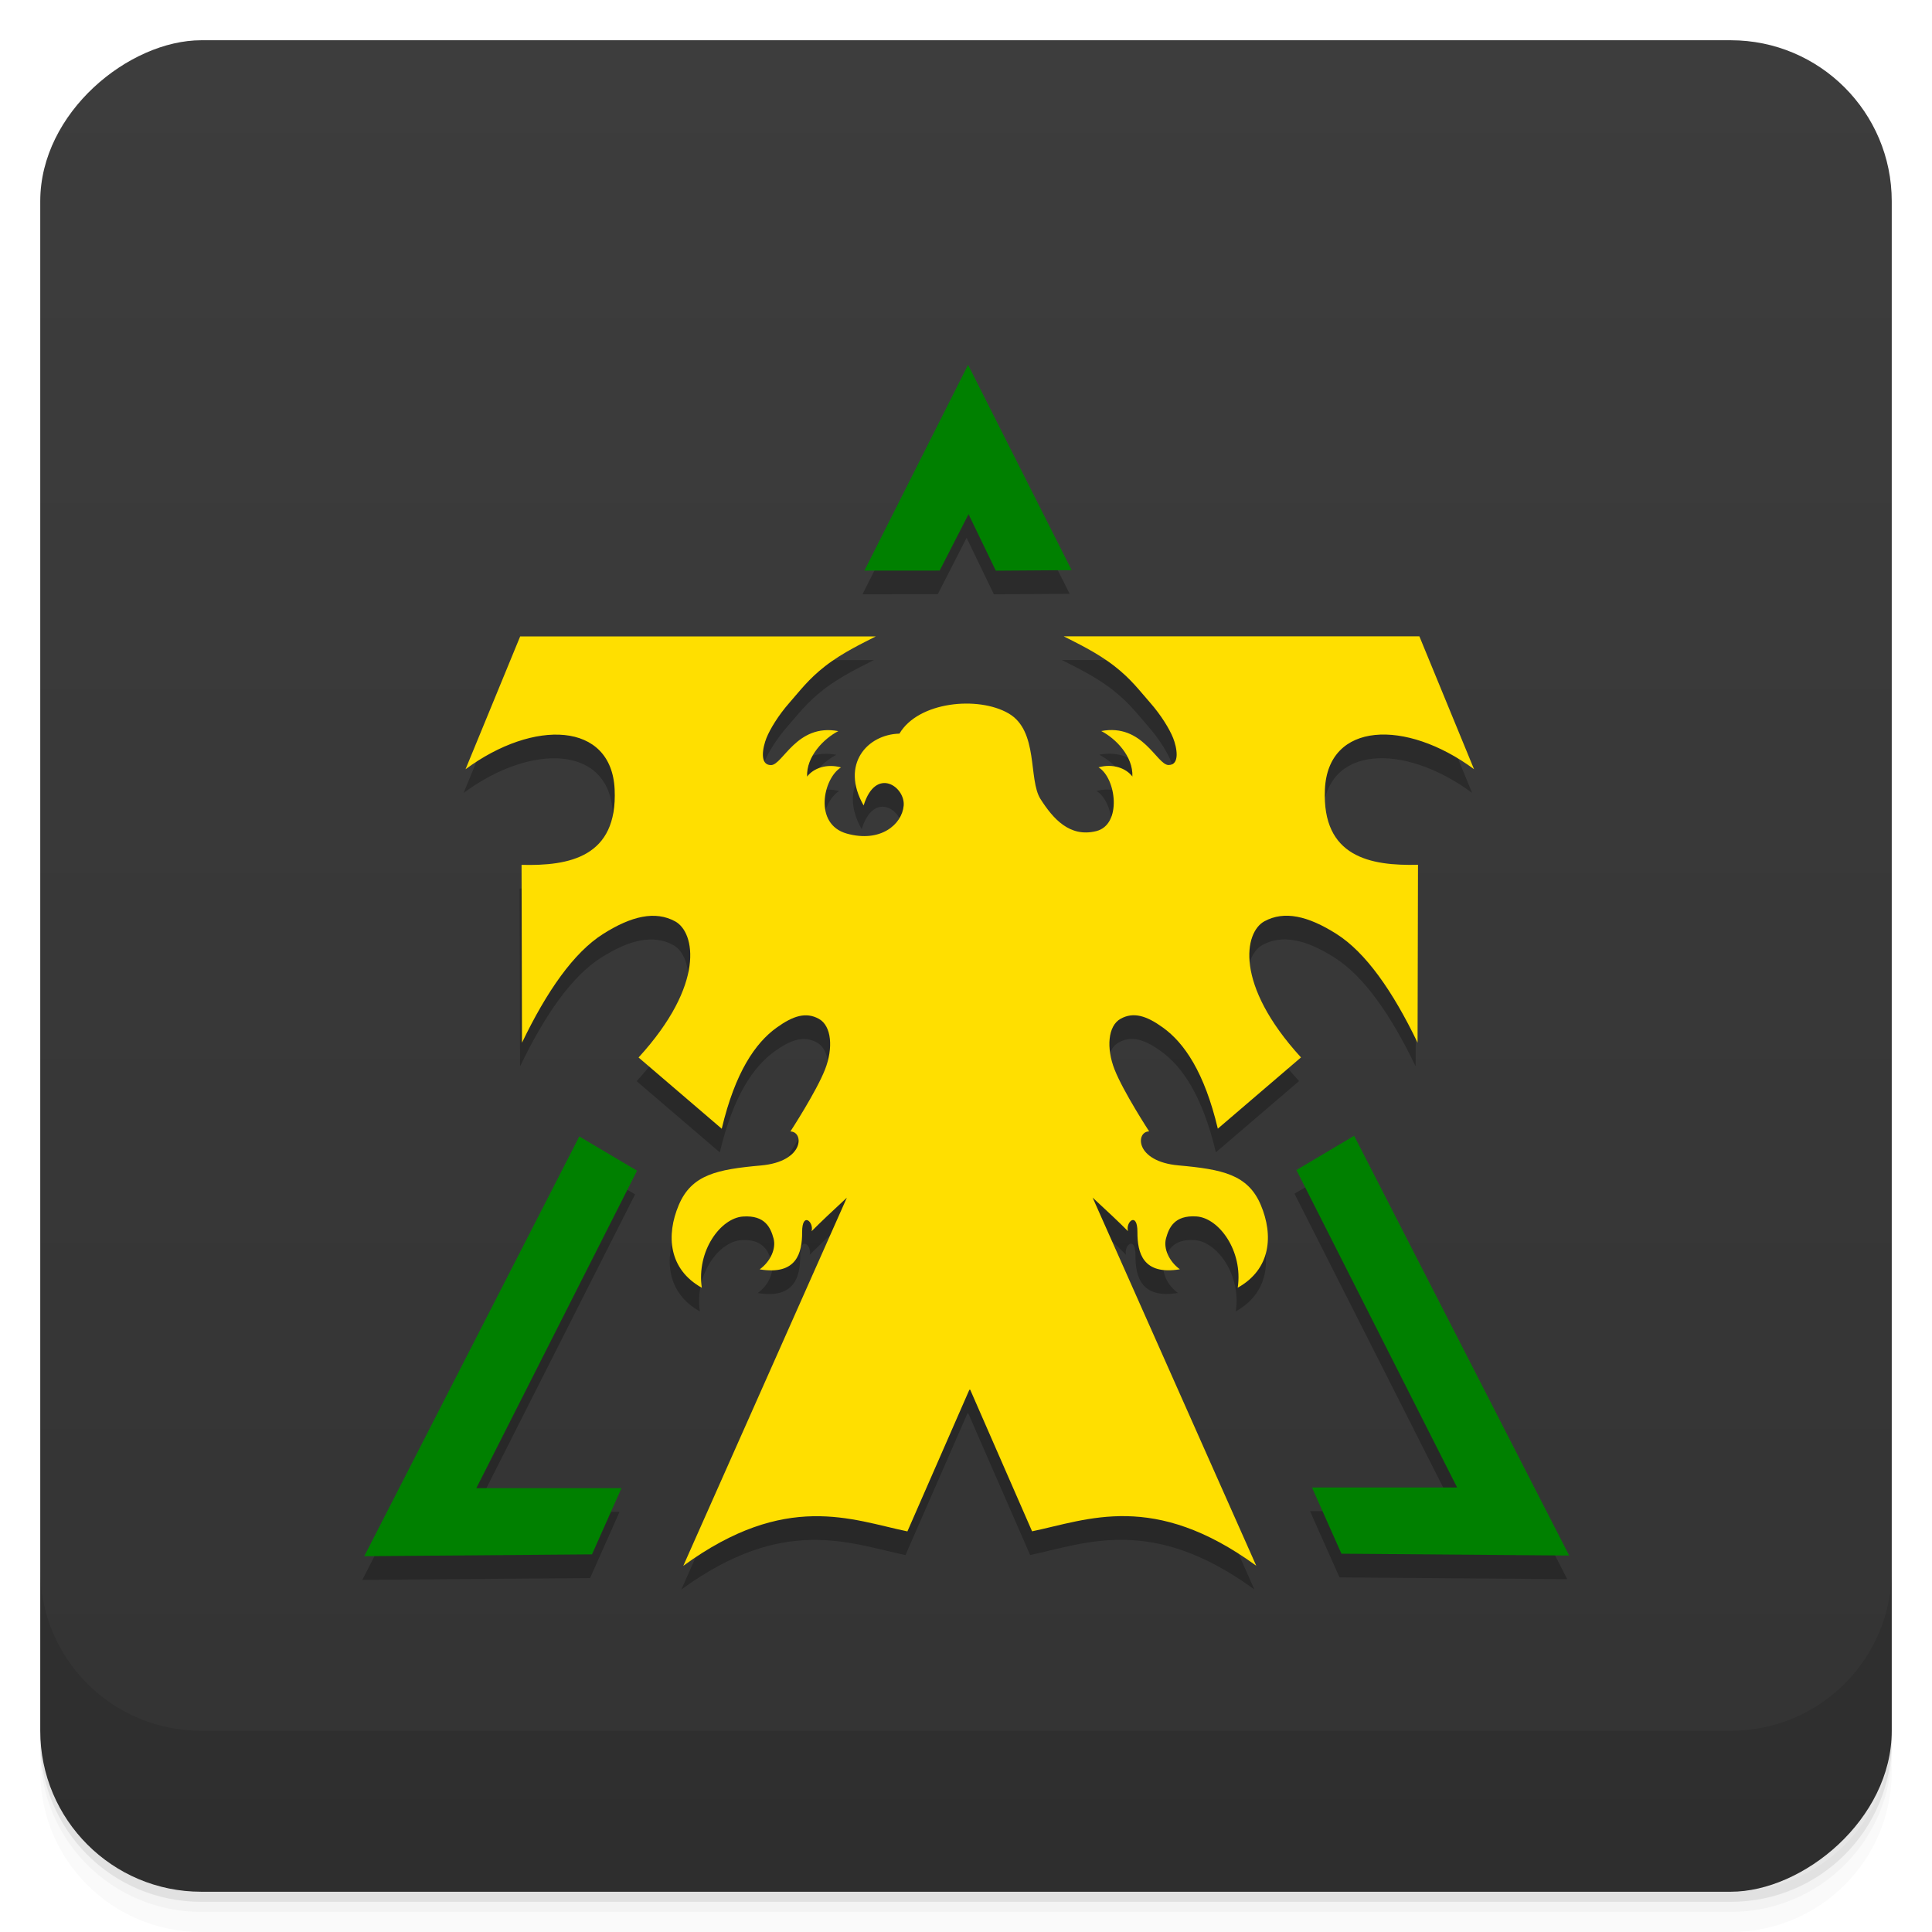 <svg version="1.1" viewBox="0 0 48 48" xmlns="http://www.w3.org/2000/svg">
 <defs>
  <linearGradient id="linearGradient3764" x1="1" x2="47" gradientTransform="translate(-48 .002)" gradientUnits="userSpaceOnUse">
   <stop stop-color="#333" offset="0"/>
   <stop stop-color="#3d3d3d" offset="1"/>
  </linearGradient>
 </defs>
 <path d="m1 43v0.25c0 2.216 1.784 4 4 4h38c2.216 0 4-1.784 4-4v-0.25c0 2.216-1.784 4-4 4h-38c-2.216 0-4-1.784-4-4zm0 0.5v0.5c0 2.216 1.784 4 4 4h38c2.216 0 4-1.784 4-4v-0.5c0 2.216-1.784 4-4 4h-38c-2.216 0-4-1.784-4-4z" opacity=".02"/>
 <path d="m1 43.25v0.25c0 2.216 1.784 4 4 4h38c2.216 0 4-1.784 4-4v-0.25c0 2.216-1.784 4-4 4h-38c-2.216 0-4-1.784-4-4z" opacity=".05"/>
 <path d="m1 43v0.25c0 2.216 1.784 4 4 4h38c2.216 0 4-1.784 4-4v-0.25c0 2.216-1.784 4-4 4h-38c-2.216 0-4-1.784-4-4z" opacity=".1"/>
 <rect transform="rotate(-90)" x="-47" y="1" width="46" height="46" rx="4" fill="url(#linearGradient3764)"/>
 <g transform="matrix(.058 0 0 .059 6.622 7.323)" style="opacity:.25">
  <path d="m299.88 102.38-12.364 23.727-32.244 0.024 44.406-86.667 44.358 86.466-32.47 0.226-11.686-23.776z"/>
  <path d="m340.66 153.81c4.899 2.505 14.026 6.645 21.719 12.531 7.117 5.446 10.744 10.322 15.344 15.469 4.6 5.146 8.212 10.936 9.781 14.781 1.569 3.845 3.143 11.432-1.938 11.406-5.081-0.025-10.969-17.638-28.844-14.312 6.224 3.159 13.703 10.654 13.344 19.156-2.725-3.518-8.302-5.561-14.5-3.875 7.633 4.578 10.093 24.192-1.031 26.875-11.361 2.74-18.45-5.255-23.812-13.5s-0.697-28.684-13.719-36.094c-13.022-7.41-38.627-4.983-46.719 8.531-13.724 0.307-25.417 12.895-15.344 30.25 5.244-16.631 17.893-7.833 17.156 0.094-0.737 7.927-9.969 15.683-24.344 11.75s-10.132-23.297-2.5-27.875c-6.198-1.686-11.806 0.357-14.531 3.875-0.359-8.502 7.151-15.997 13.375-19.156-17.875-3.325-23.763 14.287-28.844 14.312s-3.507-7.561-1.938-11.406c1.569-3.845 5.181-9.635 9.781-14.781 4.6-5.146 8.227-10.023 15.344-15.469 7.693-5.887 16.82-10.026 21.719-12.531h-152.34l-23.406 55.938c29.216-21.215 62.559-20.053 63.875 8.5 1.316 28.553-19.532 32.262-39.875 31.75l0.188 74.906c10.672-21.823 22.219-37.984 34.656-45.75 12.238-7.641 22.449-9.924 30.969-5.344 8.52 4.58 13.036 26.418-15.688 57.312l35.625 30c5.77-23.849 14.404-36.121 23.5-42.562 7.079-5.013 12.574-6.705 18.094-3.719 5.52 2.986 6.197 12.418 2.656 21.312-3.74 9.395-14.844 26.125-14.844 26.125 5.829 0 6.179 12.657-12.594 14.312-18.772 1.655-29.703 3.828-35.219 16.656-5.487 12.759-4.36 27.043 9.875 34.844-2.328-15.558 8.087-29.355 17.625-30 9.538-0.645 11.86 4.801 13.094 9.219 1.188 4.252-1.291 9.71-5.938 13.031 15.864 2.575 18.223-6.94 18.188-15.688s5.098-4.328 4.062-0.375c3.854-3.826 9.185-8.758 15.094-14.125l-70.062 155.03c43.957-31.501 72.171-19.358 96-14.5l26.531-59.625 0.375-0.031 26.5 59.625c23.829-4.858 52.074-17.001 96.031 14.5l-70.094-155.03c5.909 5.367 11.271 10.299 15.125 14.125-1.036-3.953 4.098-8.373 4.062 0.375-0.036 8.748 2.324 18.262 18.188 15.688-4.646-3.321-7.125-8.779-5.938-13.031 1.234-4.418 3.556-9.864 13.094-9.219 9.538 0.645 19.953 14.442 17.625 30 14.235-7.801 15.361-22.085 9.875-34.844-5.516-12.828-16.478-15.001-35.25-16.656-18.772-1.655-18.392-14.312-12.562-14.312 0 0-11.103-16.73-14.844-26.125-3.541-8.894-2.895-18.327 2.625-21.312 5.52-2.986 11.046-1.295 18.125 3.719 9.096 6.442 17.73 18.713 23.5 42.562l35.625-30c-28.723-30.894-24.207-52.732-15.688-57.312 8.52-4.58 18.7-2.297 30.938 5.344 12.438 7.766 24.016 23.927 34.688 45.75l0.188-74.906c-20.343 0.512-41.191-3.197-39.875-31.75 1.316-28.553 34.659-29.715 63.875-8.5l-23.406-55.938h-152.34z"/>
  <path d="m41.035 541.16 92.111-176.75 24.727 14.412-68.835 133.69h62.166l-12.614 27.873-97.555 0.774z"/>
  <path d="m557.17 540.88-92.111-176.75-24.727 14.412 68.835 133.69h-62.166l12.614 27.873 97.555 0.774z"/>
 </g>
 <g transform="translate(0 -1004.4)">
  <path d="m1 1043.4v4c0 2.216 1.784 4 4 4h38c2.216 0 4-1.784 4-4v-4c0 2.216-1.784 4-4 4h-38c-2.216 0-4-1.784-4-4z" opacity=".1"/>
 </g>
 <g transform="matrix(.058 0 0 .059 6.67 6.735)" style="fill:#008000">
  <path d="m299.88 102.38-12.364 23.727-32.244 0.024 44.406-86.667 44.358 86.466-32.47 0.226-11.686-23.776z" style="fill:#008000"/>
  <path d="m340.66 153.81c4.899 2.505 14.026 6.645 21.719 12.531 7.117 5.446 10.744 10.322 15.344 15.469 4.6 5.146 8.212 10.936 9.781 14.781 1.569 3.845 3.143 11.432-1.938 11.406-5.081-0.025-10.969-17.638-28.844-14.312 6.224 3.159 13.703 10.654 13.344 19.156-2.725-3.518-8.302-5.561-14.5-3.875 7.633 4.578 10.093 24.192-1.031 26.875-11.361 2.74-18.45-5.255-23.812-13.5s-0.697-28.684-13.719-36.094c-13.022-7.41-38.627-4.983-46.719 8.531-13.724 0.307-25.417 12.895-15.344 30.25 5.244-16.631 17.893-7.833 17.156 0.094-0.737 7.927-9.969 15.683-24.344 11.75s-10.132-23.297-2.5-27.875c-6.198-1.686-11.806 0.357-14.531 3.875-0.359-8.502 7.151-15.997 13.375-19.156-17.875-3.325-23.763 14.287-28.844 14.312s-3.507-7.561-1.938-11.406c1.569-3.845 5.181-9.635 9.781-14.781 4.6-5.146 8.227-10.023 15.344-15.469 7.693-5.887 16.82-10.026 21.719-12.531h-152.34l-23.406 55.938c29.216-21.215 62.559-20.053 63.875 8.5 1.316 28.553-19.532 32.262-39.875 31.75l0.188 74.906c10.672-21.823 22.219-37.984 34.656-45.75 12.238-7.641 22.449-9.924 30.969-5.344 8.52 4.58 13.036 26.418-15.688 57.312l35.625 30c5.77-23.849 14.404-36.121 23.5-42.562 7.079-5.013 12.574-6.705 18.094-3.719 5.52 2.986 6.197 12.418 2.656 21.312-3.74 9.395-14.844 26.125-14.844 26.125 5.829 0 6.179 12.657-12.594 14.312-18.772 1.655-29.703 3.828-35.219 16.656-5.487 12.759-4.36 27.043 9.875 34.844-2.328-15.558 8.087-29.355 17.625-30 9.538-0.645 11.86 4.801 13.094 9.219 1.188 4.252-1.291 9.71-5.938 13.031 15.864 2.575 18.223-6.94 18.188-15.688s5.098-4.328 4.062-0.375c3.854-3.826 9.185-8.758 15.094-14.125l-70.062 155.03c43.957-31.501 72.171-19.358 96-14.5l26.531-59.625 0.375-0.031 26.5 59.625c23.829-4.858 52.074-17.001 96.031 14.5l-70.094-155.03c5.909 5.367 11.271 10.299 15.125 14.125-1.036-3.953 4.098-8.373 4.062 0.375-0.036 8.748 2.324 18.262 18.188 15.688-4.646-3.321-7.125-8.779-5.938-13.031 1.234-4.418 3.556-9.864 13.094-9.219 9.538 0.645 19.953 14.442 17.625 30 14.235-7.801 15.361-22.085 9.875-34.844-5.516-12.828-16.478-15.001-35.25-16.656-18.772-1.655-18.392-14.312-12.562-14.312 0 0-11.103-16.73-14.844-26.125-3.541-8.894-2.895-18.327 2.625-21.312 5.52-2.986 11.046-1.295 18.125 3.719 9.096 6.442 17.73 18.713 23.5 42.562l35.625-30c-28.723-30.894-24.207-52.732-15.688-57.312 8.52-4.58 18.7-2.297 30.938 5.344 12.438 7.766 24.016 23.927 34.688 45.75l0.188-74.906c-20.343 0.512-41.191-3.197-39.875-31.75 1.316-28.553 34.659-29.715 63.875-8.5l-23.406-55.938h-152.34z" style="fill:#ffdf00"/>
  <path d="m41.035 541.16 92.111-176.75 24.727 14.412-68.835 133.69h62.166l-12.614 27.873-97.555 0.774z" style="fill:#008000"/>
  <path d="m557.17 540.88-92.111-176.75-24.727 14.412 68.835 133.69h-62.166l12.614 27.873 97.555 0.774z" style="fill:#008000"/>
 </g>
</svg>

